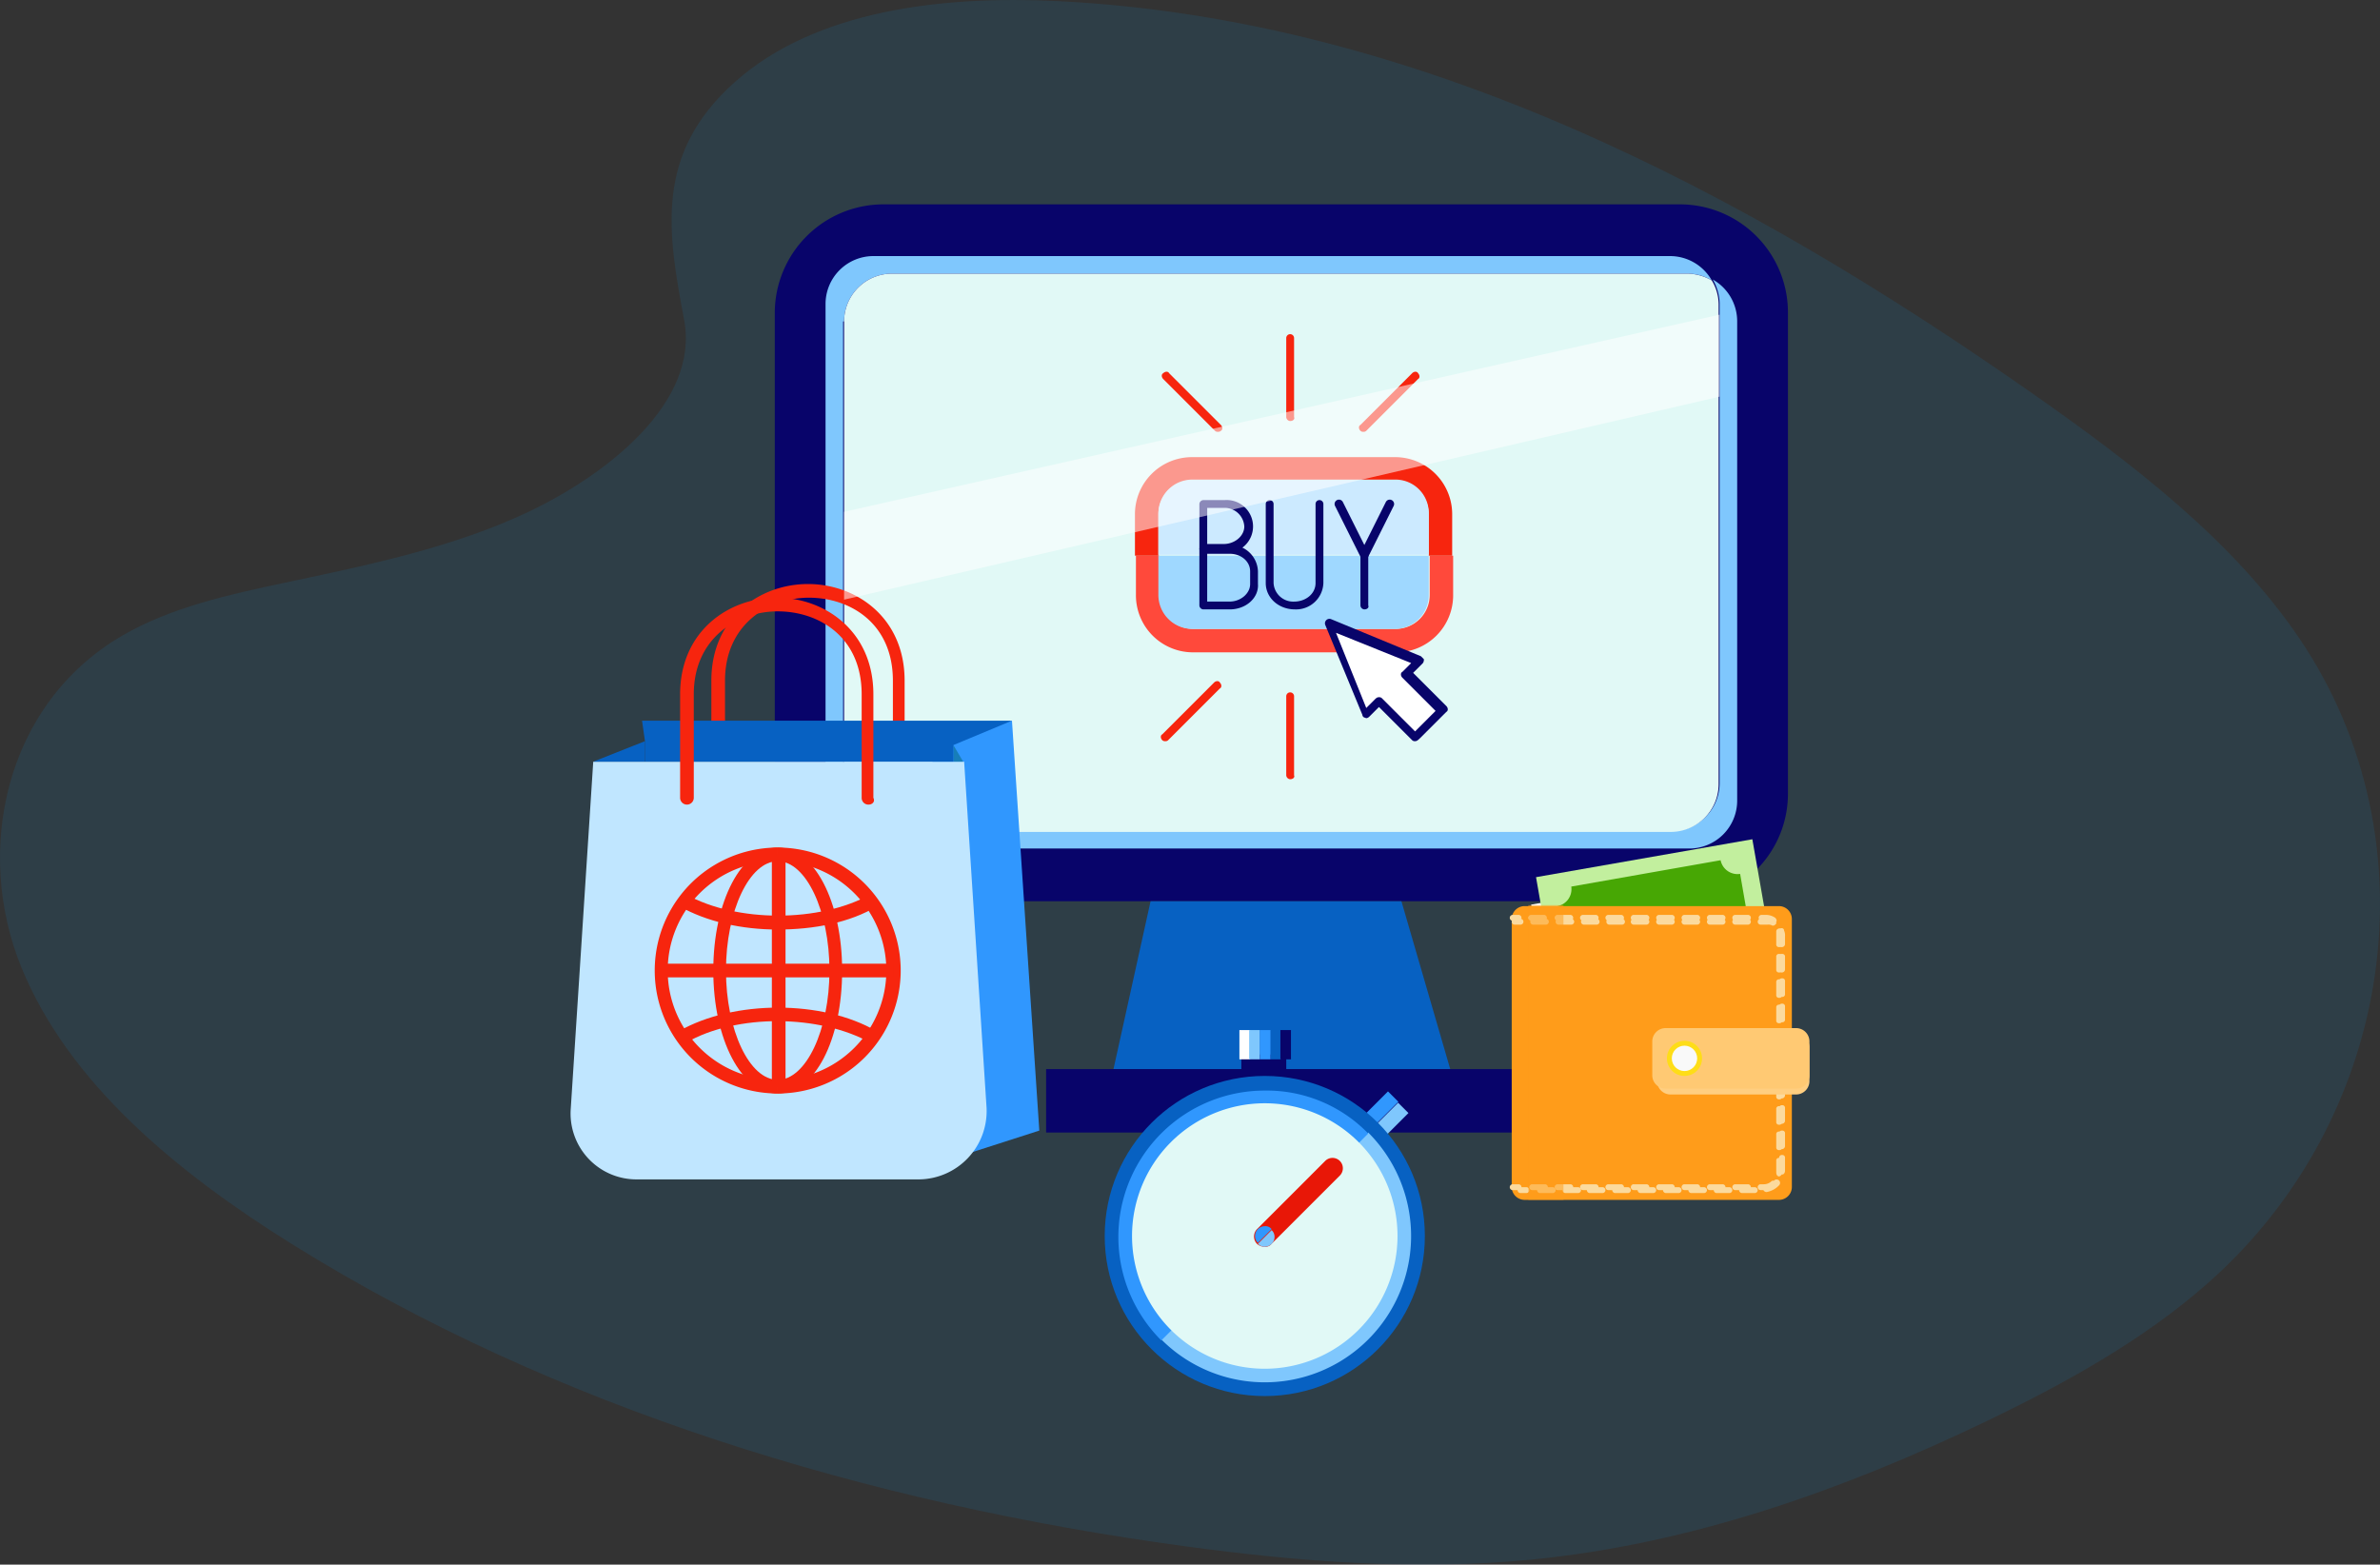 <svg xmlns="http://www.w3.org/2000/svg" width="547.36" height="359.861" viewBox="0 0 547.36 359.861">
    <rect x="0" y="0" width="547.36" height="359.861" fill="#333333" stroke="none"/>
    <defs>
        <style>
            .cls-1{fill:#00a8ff;opacity:.1}.cls-2{fill:#08046a}.cls-3{fill:#7fc7fd}.cls-4{fill:#e1f9f6}.cls-5{fill:#0761c2}.cls-6{fill:#fff}.cls-7{fill:#c2ef9e}.cls-8{fill:#47a704}.cls-9{fill:#ff9c1a}.cls-10{fill:#fbda9e}.cls-11{fill:#ffce80}.cls-12{fill:#ffc973}.cls-13{fill:#fedd18}.cls-14{fill:#f9f9f9}.cls-15{opacity:.51}.cls-16{fill:#ff493b}.cls-17{fill:#f7250e}.cls-18{fill:#9fd8ff}.cls-19{fill:#cceaff}.cls-20{fill:#3097fe}.cls-21{fill:#c0e6ff}.cls-22{fill:#177eb9}.cls-23{fill:#e81707}.cls-24{opacity:.53}
        </style>
    </defs>
    <g id="Group_249" data-name="Group 249" transform="translate(-20.64 -163)">
        <path id="Path_30" d="M310.564 70.238c18.569-16.548 47.725-19.908 74.257-18.6 83.348 4.14 158.579 44.372 223.657 89.883 23.558 16.475 46.754 34.23 62.047 56.919 31.129 46.193 21.9 110.176-21.392 148.224-14.726 12.946-32.577 22.87-50.91 31.672-32.577 15.643-67.754 28.2-104.74 31.774-26.381 2.546-53.088.477-79.307-3.083C340.9 397.1 269 375.109 208.725 337.537c-26.435-16.487-51.357-36.981-62.252-63.658s-3.921-60.448 23.1-76.254c11.167-6.527 24.517-9.477 37.584-12.246 19.238-4.078 38.785-8.1 56.141-16.379 17.929-8.56 39.165-25.114 35.593-44.039-3.838-20.342-6.854-38.217 11.673-54.723z" class="cls-1" data-name="Path 30" transform="translate(-120.911 111.62)"/>
        <g id="_6796_Converted_" data-name="6796 [Converted]" transform="translate(-65.8 277.486)">
            <g id="Group_248" data-name="Group 248" transform="translate(217.667 -67.486)">
                <g id="Group_181" data-name="Group 181" transform="translate(46.961)">
                    <g id="Group_180" data-name="Group 180">
                        <g id="Group_173" data-name="Group 173">
                            <path id="Path_274" d="M301.693 213.979H118.517A24.861 24.861 0 0 1 93.6 189.061V78.617A25.005 25.005 0 0 1 118.517 53.7h183.176a24.861 24.861 0 0 1 24.917 24.917v110.444a24.719 24.719 0 0 1-24.917 24.918z" class="cls-2" data-name="Path 274" transform="translate(-93.6 -53.7)"/>
                        </g>
                        <g id="Group_177" data-name="Group 177" transform="translate(11.673 11.897)">
                            <g id="Group_174" data-name="Group 174">
                                <path id="Path_275" d="M103.065 74.04a11.017 11.017 0 0 1 11-11H297.24a10.808 10.808 0 0 1 5.388 1.571A11.043 11.043 0 0 0 292.975 59H109.8a11.017 11.017 0 0 0-11 11v110.444a10.685 10.685 0 0 0 5.612 9.428 11.524 11.524 0 0 1-1.571-5.388V74.04z" class="cls-3" data-name="Path 275" transform="translate(-98.8 -59)"/>
                            </g>
                            <g id="Group_175" data-name="Group 175" transform="translate(6.061 5.388)">
                                <path id="Path_276" d="M299.491 61.4a11.525 11.525 0 0 1 1.571 5.388v110.444a11.017 11.017 0 0 1-11 11H106.888a10.808 10.808 0 0 1-5.388-1.571 10.955 10.955 0 0 0 9.428 5.612H294.1a11.017 11.017 0 0 0 11-11V71.053a11.043 11.043 0 0 0-5.609-9.653z" class="cls-3" data-name="Path 276" transform="translate(-101.5 -61.4)"/>
                            </g>
                            <g id="Group_176" data-name="Group 176" transform="translate(4.265 4.041)">
                                <path id="Path_277" d="M290.835 189.2a11.017 11.017 0 0 0 11-11V67.759a10.808 10.808 0 0 0-1.571-5.388 11.524 11.524 0 0 0-5.387-1.571H111.7a11.017 11.017 0 0 0-11 11v110.444a10.808 10.808 0 0 0 1.571 5.388 11.524 11.524 0 0 0 5.388 1.571h183.176z" class="cls-4" data-name="Path 277" transform="translate(-100.7 -60.8)"/>
                            </g>
                        </g>
                        <g id="Group_178" data-name="Group 178" transform="translate(77.895 160.279)">
                            <path id="Path_278" d="M205.746 163.711H128.3l8.53-38.611h57.691z" class="cls-5" data-name="Path 278" transform="translate(-128.3 -125.1)"/>
                        </g>
                        <g id="Group_179" data-name="Group 179" transform="translate(62.405 198.889)">
                            <path id="Rectangle_72" d="M0 0h108.648v14.591H0z" class="cls-2" data-name="Rectangle 72"/>
                        </g>
                    </g>
                </g>
                <g id="Group_203" data-name="Group 203" transform="translate(215.995 146.025)">
                    <g id="Group_201" data-name="Group 201">
                        <g id="Group_182" data-name="Group 182" transform="translate(4.911 6.314)">
                            <path id="Rectangle_73" d="M0 0h50.508v27.836H0z" class="cls-6" data-name="Rectangle 73" transform="rotate(-9.94 50.132 4.347)"/>
                        </g>
                        <g id="Group_185" data-name="Group 185" transform="translate(6.037)">
                            <g id="Group_183" data-name="Group 183">
                                <path id="Rectangle_74" d="M0 0h50.508v27.836H0z" class="cls-7" data-name="Rectangle 74" transform="rotate(-9.94 50.132 4.347)"/>
                            </g>
                            <g id="Group_184" data-name="Group 184" transform="translate(4.963 4.825)">
                                <path id="Path_279" d="M215.329 144.021l-34.345 6.061a3.971 3.971 0 0 0-4.49-3.143l-2.694-15.488a3.971 3.971 0 0 0 3.143-4.49l34.345-6.061a3.971 3.971 0 0 0 4.49 3.143l2.694 15.489a3.8 3.8 0 0 0-3.143 4.489z" class="cls-8" data-name="Path 279" transform="translate(-173.8 -120.9)"/>
                            </g>
                        </g>
                        <g id="Group_186" data-name="Group 186" transform="translate(.449 15.376)">
                            <path id="Path_280" d="M230.608 193.168h-58.59a2.972 2.972 0 0 1-2.918-2.918v-61.732a2.972 2.972 0 0 1 2.918-2.918h58.589a2.971 2.971 0 0 1 2.918 2.918v61.732a2.971 2.971 0 0 1-2.917 2.918z" class="cls-9" data-name="Path 280" transform="translate(-169.1 -125.6)"/>
                        </g>
                        <g id="Group_191" data-name="Group 191" transform="translate(.449 18.294)">
                            <g id="Group_190" data-name="Group 190">
                                <g id="Group_187" data-name="Group 187">
                                    <path id="Path_281" d="M169.773 128.247a.673.673 0 1 1 0-1.347h1.347a.673.673 0 1 1 0 1.347z" class="cls-10" data-name="Path 281" transform="translate(-169.1 -126.9)"/>
                                </g>
                                <g id="Group_188" data-name="Group 188" transform="translate(4.265)">
                                    <path id="Path_282" d="M173.245 189.979a.673.673 0 1 1 0-1.347h2.918a.673.673 0 0 1 0 1.347zm5.836 0a.673.673 0 0 1 0-1.347H182a.673.673 0 1 1 0 1.347zm5.612 0a.673.673 0 1 1 0-1.347h2.918a.673.673 0 0 1 0 1.347zm5.836 0a.673.673 0 0 1 0-1.347h2.918a.673.673 0 0 1 0 1.347zm5.837 0a.673.673 0 1 1 0-1.347h2.918a.673.673 0 0 1 0 1.347zm5.836 0a.673.673 0 1 1 0-1.347h2.918a.673.673 0 0 1 0 1.347zm5.836 0a.673.673 0 0 1 0-1.347h2.918a.673.673 0 1 1 0 1.347zm5.837 0a.673.673 0 0 1 0-1.347h2.918a.673.673 0 1 1 0 1.347zm5.836 0a.673.673 0 1 1 0-1.347h2.918a.673.673 0 1 1 0 1.347zm5.612-.224c-.224 0-.673-.224-.673-.449 0-.449 0-.9.449-.9a3.269 3.269 0 0 0 2.02-1.347.794.794 0 0 1 1.122 1.122 5.222 5.222 0 0 1-2.918 1.571zm3.592-4.041c-.449 0-.673-.449-.673-.9V181.9a.6.6 0 0 1 .673-.673.6.6 0 0 1 .673.673v2.918c.001.447-.223.896-.672.896zm0-5.836a.6.6 0 0 1-.673-.673v-2.918a.6.6 0 0 1 .673-.673.6.6 0 0 1 .673.673v2.913a.717.717 0 0 1-.673.673zm0-5.836a.6.6 0 0 1-.673-.673v-2.918a.6.6 0 0 1 .673-.673.6.6 0 0 1 .673.673v2.918a.717.717 0 0 1-.673.673zm0-5.836a.6.6 0 0 1-.673-.673v-2.918a.6.6 0 0 1 .673-.673.6.6 0 0 1 .673.673v2.918a.717.717 0 0 1-.673.673zm0-5.837a.6.6 0 0 1-.673-.673v-2.918a.6.6 0 0 1 .673-.673.6.6 0 0 1 .673.673v2.918a.6.6 0 0 1-.673.673zm0-5.836a.6.6 0 0 1-.673-.673v-2.92a.6.6 0 0 1 .673-.673.6.6 0 0 1 .673.673v2.918a.6.6 0 0 1-.673.673zm0-5.836a.6.6 0 0 1-.673-.674V147.1a.6.6 0 0 1 .673-.673.6.6 0 0 1 .673.673v2.918a.6.6 0 0 1-.673.674zm0-5.837a.6.6 0 0 1-.673-.673v-2.918a.6.6 0 0 1 .673-.673.6.6 0 0 1 .673.673v2.918a.6.6 0 0 1-.673.673zm0-5.612a.6.6 0 0 1-.673-.673v-2.918a.6.6 0 0 1 .673-.673.6.6 0 0 1 .673.673v2.918a.717.717 0 0 1-.673.673zm0-5.836a.6.6 0 0 1-.673-.673v-1.8a1.349 1.349 0 0 0-.225-.9c-.224-.449 0-.9.449-.9.449-.224.9 0 .9.449a2.847 2.847 0 0 1 .224 1.347v1.8a.717.717 0 0 1-.673.673zm-2.02-4.939h-.224a1.682 1.682 0 0 0-1.122-.224h-1.571a.673.673 0 0 1 0-1.347h1.571a3.82 3.82 0 0 1 1.571.224.9.9 0 0 1 .449.9c-.224.221-.449.445-.669.445zm-55.222-.224a.673.673 0 1 1 0-1.347h2.918a.673.673 0 1 1 0 1.347zm5.836 0a.673.673 0 1 1 0-1.347h2.918a.673.673 0 1 1 0 1.347zm5.836 0a.673.673 0 0 1 0-1.347h2.918a.673.673 0 0 1 0 1.347zm5.836 0a.673.673 0 0 1 0-1.347h2.919a.673.673 0 1 1 0 1.347zm5.612 0a.673.673 0 1 1 0-1.347h2.918a.673.673 0 1 1 0 1.347zm5.836 0a.673.673 0 1 1 0-1.347h2.918a.673.673 0 1 1 0 1.347zm5.836 0a.673.673 0 1 1 0-1.347h2.918a.673.673 0 0 1 0 1.347zm5.836 0a.673.673 0 0 1 0-1.347h2.918a.673.673 0 0 1 0 1.347zm5.836 0a.673.673 0 0 1 0-1.347h2.918a.673.673 0 1 1 0 1.347z" class="cls-10" data-name="Path 282" transform="translate(-171 -126.9)"/>
                                </g>
                                <g id="Group_189" data-name="Group 189" transform="translate(1.347 61.732)">
                                    <path id="Path_283" d="M170.373 155.747a.673.673 0 0 1 0-1.347h1.347a.673.673 0 1 1 0 1.347z" class="cls-10" data-name="Path 283" transform="translate(-169.7 -154.4)"/>
                                </g>
                            </g>
                        </g>
                        <g id="Group_196" data-name="Group 196" transform="translate(0 17.396)">
                            <g id="Group_195" data-name="Group 195">
                                <g id="Group_192" data-name="Group 192">
                                    <path id="Path_284" d="M169.573 127.847a.673.673 0 0 1 0-1.347h1.347a.673.673 0 0 1 0 1.347z" class="cls-10" data-name="Path 284" transform="translate(-168.9 -126.5)"/>
                                </g>
                                <g id="Group_193" data-name="Group 193" transform="translate(4.265)">
                                    <path id="Path_285" d="M171.7 189.8a.673.673 0 1 1 0-1.347h2.918a.673.673 0 0 1 0 1.347zm5.837 0a.673.673 0 1 1 0-1.347h2.918a.673.673 0 0 1 0 1.347zm5.836 0a.673.673 0 1 1 0-1.347h2.918a.673.673 0 1 1 0 1.347zm5.836 0a.673.673 0 0 1 0-1.347h2.918a.673.673 0 0 1 0 1.347zm5.837 0a.673.673 0 1 1 0-1.347h2.918a.673.673 0 1 1 0 1.347zm5.836 0a.673.673 0 1 1 0-1.347h2.918a.673.673 0 1 1 0 1.347zm5.836 0a.673.673 0 1 1 0-1.347h2.918a.673.673 0 0 1 0 1.347zm5.836 0a.673.673 0 1 1 0-1.347h2.918a.673.673 0 0 1 0 1.347zm5.836 0a.673.673 0 0 1 0-1.347h2.918a.673.673 0 1 1 0 1.347zm6.51 0h-.673a.673.673 0 0 1 0-1.347h.673a2.549 2.549 0 0 0 1.8-.673c.224-.224.673-.224 1.122.224.224.225.224.673-.224 1.122a5.977 5.977 0 0 1-2.698.674zm3.592-3.143c-.449 0-.673-.449-.673-.9v-2.694a.6.6 0 0 1 .673-.673.6.6 0 0 1 .673.673v2.918a1.012 1.012 0 0 1-.674.68zm0-6.061a.6.6 0 0 1-.673-.673v-2.918a.6.6 0 0 1 .673-.673.6.6 0 0 1 .673.673v2.918a.6.6 0 0 1-.673.673zm0-5.836a.6.6 0 0 1-.673-.673v-2.918a.6.6 0 0 1 .673-.673.6.6 0 0 1 .673.673v2.918a.6.6 0 0 1-.673.673zm0-5.837a.6.6 0 0 1-.673-.673v-2.918a.6.6 0 0 1 .673-.673.6.6 0 0 1 .673.673v2.918a.6.6 0 0 1-.673.673zm0-5.836a.6.6 0 0 1-.673-.673V159.5a.6.6 0 0 1 .673-.673.6.6 0 0 1 .673.673v2.918a.6.6 0 0 1-.673.673zm0-5.836a.6.6 0 0 1-.673-.673v-2.918a.6.6 0 0 1 .673-.673.6.6 0 0 1 .673.673v2.918a.6.6 0 0 1-.673.673zm0-5.836a.6.6 0 0 1-.673-.673v-2.918a.6.6 0 0 1 .673-.673.6.6 0 0 1 .673.673v2.918a.6.6 0 0 1-.673.673zm0-5.837a.6.6 0 0 1-.673-.673v-2.918a.6.6 0 0 1 .673-.673.6.6 0 0 1 .673.673v2.918a.6.6 0 0 1-.673.673zm0-5.836a.6.6 0 0 1-.673-.673v-2.918a.6.6 0 0 1 .673-.673.6.6 0 0 1 .673.673v2.918a.6.6 0 0 1-.673.673zm0-5.836a.6.6 0 0 1-.673-.673v-2.918a.673.673 0 0 1 1.347 0v2.918a.6.6 0 0 1-.673.673zm-1.347-5.388c-.224 0-.224 0-.449-.224a3.19 3.19 0 0 0-1.347-.449h-.9a.673.673 0 1 1 0-1.347h.9a3.792 3.792 0 0 1 2.245.673c.224.224.449.673.224.9s-.449.449-.674.449zm-55.671-.673a.673.673 0 1 1 0-1.347h2.918a.673.673 0 1 1 0 1.347zm6.061 0a.673.673 0 1 1 0-1.347h2.918a.673.673 0 0 1 0 1.347zm5.836 0a.673.673 0 1 1 0-1.347h2.918a.673.673 0 1 1 0 1.347zm5.836 0a.673.673 0 0 1 0-1.347h2.918a.673.673 0 0 1 0 1.347zm5.837 0a.673.673 0 1 1 0-1.347h2.918a.673.673 0 1 1 0 1.347zm5.836 0a.673.673 0 1 1 0-1.347h2.92a.673.673 0 1 1 0 1.347zm5.836 0a.673.673 0 1 1 0-1.347h2.918a.673.673 0 0 1 0 1.347zm5.836 0a.673.673 0 1 1 0-1.347h2.918a.673.673 0 0 1 0 1.347zm5.836 0a.673.673 0 0 1 0-1.347h2.918a.673.673 0 1 1 0 1.347z" class="cls-10" data-name="Path 285" transform="translate(-170.8 -126.5)"/>
                                </g>
                                <g id="Group_194" data-name="Group 194" transform="translate(0 61.956)">
                                    <path id="Path_286" d="M169.573 155.447a.673.673 0 0 1 0-1.347h1.347a.673.673 0 0 1 0 1.347z" class="cls-10" data-name="Path 286" transform="translate(-168.9 -154.1)"/>
                                </g>
                            </g>
                        </g>
                        <g id="Group_197" data-name="Group 197" transform="translate(33.896 44.783)">
                            <path id="Path_287" d="M215.876 152.618h-28.733a3.069 3.069 0 0 1-3.143-3.143v-7.632a3.069 3.069 0 0 1 3.143-3.143h28.733a3.069 3.069 0 0 1 3.143 3.143v7.632a3.069 3.069 0 0 1-3.143 3.143z" class="cls-11" data-name="Path 287" transform="translate(-184 -138.7)"/>
                        </g>
                        <g id="Group_198" data-name="Group 198" transform="translate(32.774 43.436)">
                            <path id="Path_288" d="M216.5 152.018h-29.857a3.069 3.069 0 0 1-3.143-3.143v-7.632a3.069 3.069 0 0 1 3.143-3.143H216.5a3.069 3.069 0 0 1 3.143 3.143v7.632a3.069 3.069 0 0 1-3.143 3.143z" class="cls-12" data-name="Path 288" transform="translate(-183.5 -138.1)"/>
                        </g>
                        <g id="Group_199" data-name="Group 199" transform="translate(36.141 46.354)">
                            <circle id="Ellipse_26" cx="4.041" cy="4.041" r="4.041" class="cls-13" data-name="Ellipse 26"/>
                        </g>
                        <g id="Group_200" data-name="Group 200" transform="translate(37.264 47.477)">
                            <circle id="Ellipse_27" cx="2.918" cy="2.918" r="2.918" class="cls-14" data-name="Ellipse 27"/>
                        </g>
                    </g>
                    <g id="Group_202" class="cls-15" data-name="Group 202" transform="translate(4.265 15.151)">
                        <path id="Rectangle_75" d="M0 0h8.081v67.793H0z" class="cls-9" data-name="Rectangle 75"/>
                    </g>
                </g>
                <g id="Group_223" data-name="Group 223" transform="translate(129.794 29.856)">
                    <g id="Group_208" data-name="Group 208" transform="translate(0 28.284)">
                        <g id="Group_204" data-name="Group 204" transform="translate(.224 22.672)">
                            <path id="Path_289" d="M198.168 89.7v8.979a7.808 7.808 0 0 1-7.857 7.857h-46.467a7.808 7.808 0 0 1-7.857-7.857V89.7H130.6v8.979a13.127 13.127 0 0 0 13.244 13.244h46.467a13.127 13.127 0 0 0 13.244-13.244V89.7z" class="cls-16" data-name="Path 289" transform="translate(-130.6 -89.7)"/>
                        </g>
                        <g id="Group_205" data-name="Group 205">
                            <path id="Path_290" d="M135.887 92.844a7.808 7.808 0 0 1 7.857-7.857h46.467a7.808 7.808 0 0 1 7.857 7.857v9.428h5.388v-9.428A13.127 13.127 0 0 0 190.212 79.6h-46.468A13.127 13.127 0 0 0 130.5 92.844v9.428h5.387z" class="cls-17" data-name="Path 290" transform="translate(-130.5 -79.6)"/>
                        </g>
                        <g id="Group_206" data-name="Group 206" transform="translate(5.388 22.672)">
                            <path id="Path_291" d="M132.9 98.679a7.808 7.808 0 0 0 7.857 7.857h46.467a7.808 7.808 0 0 0 7.857-7.857V89.7H132.9z" class="cls-18" data-name="Path 291" transform="translate(-132.9 -89.7)"/>
                        </g>
                        <g id="Group_207" data-name="Group 207" transform="translate(5.388 5.163)">
                            <path id="Path_292" d="M187.224 81.9h-46.467a7.808 7.808 0 0 0-7.857 7.857v9.428h62.181v-9.428a7.67 7.67 0 0 0-7.857-7.857z" class="cls-19" data-name="Path 292" transform="translate(-132.9 -81.9)"/>
                        </g>
                    </g>
                    <g id="Group_216" data-name="Group 216" transform="translate(14.816 38.074)">
                        <g id="Group_211" data-name="Group 211" transform="translate(0 .088)">
                            <g id="Group_209" data-name="Group 209">
                                <path id="Path_293" d="M142.936 96.122H138a.966.966 0 0 1-.9-.9V84.9a.966.966 0 0 1 .9-.9h4.939a6.076 6.076 0 1 1 0 12.122zM138.9 94.1h3.816c2.469 0 4.714-1.8 4.714-4.041a4.522 4.522 0 0 0-4.714-4.265H138.9z" class="cls-2" data-name="Path 293" transform="translate(-137.1 -84)"/>
                            </g>
                            <g id="Group_210" data-name="Group 210" transform="translate(0 10.326)">
                                <path id="Path_294" d="M144.059 103.416H138a.966.966 0 0 1-.9-.9V89.5a.966.966 0 0 1 .9-.9h6.061a6.287 6.287 0 0 1 6.51 6.061v2.918c.222 3.143-2.696 5.837-6.512 5.837zm-5.163-1.8h5.163c2.469 0 4.714-1.8 4.714-4.041v-2.914c0-2.245-2.02-4.041-4.714-4.041H138.9z" class="cls-2" data-name="Path 294" transform="translate(-137.1 -88.6)"/>
                            </g>
                        </g>
                        <g id="Group_212" data-name="Group 212" transform="translate(15.265 .088)">
                            <path id="Path_295" d="M150.634 109.142c-3.816 0-6.734-2.694-6.734-6.061V84.9a.9.9 0 1 1 1.8 0v18.183a4.522 4.522 0 0 0 4.714 4.265c2.694 0 4.939-1.8 4.939-4.265V84.9a.9.9 0 0 1 1.8 0v18.183a6.287 6.287 0 0 1-6.519 6.059z" class="cls-2" data-name="Path 295" transform="translate(-143.9 -84)"/>
                        </g>
                        <g id="Group_215" data-name="Group 215" transform="translate(31.115)">
                            <g id="Group_213" data-name="Group 213">
                                <path id="Path_296" d="M157.783 97.518a1.166 1.166 0 0 1-.9-.449L151.049 85.4a1 1 0 0 1 1.8-.9l4.939 9.877 4.939-9.877a1 1 0 0 1 1.8.9l-5.836 11.673a1.166 1.166 0 0 1-.908.445z" class="cls-2" data-name="Path 296" transform="translate(-150.961 -83.961)"/>
                            </g>
                            <g id="Group_214" data-name="Group 214" transform="translate(5.925 11.761)">
                                <path id="Path_297" d="M154.5 102.669a.966.966 0 0 1-.9-.9V90.1a.9.9 0 1 1 1.8 0v11.673c.22.447-.229.896-.9.896z" class="cls-2" data-name="Path 297" transform="translate(-153.6 -89.2)"/>
                            </g>
                        </g>
                    </g>
                    <g id="Group_217" data-name="Group 217" transform="translate(43.681 65.455)">
                        <path id="Path_298" d="M150.4 96.7l8.306 20.877 3.143-3.143 8.306 8.306 6.061-6.285-8.306-8.081 3.143-3.143z" class="cls-6" data-name="Path 298" transform="translate(-149.409 -95.485)"/>
                        <path id="Path_299" d="M170.7 124.312a.825.825 0 0 1-.673-.224l-7.632-7.632-2.245 2.245c-.224.224-.673.449-.9.224a.717.717 0 0 1-.673-.673L150.052 97.6a1.032 1.032 0 0 1 1.347-1.347l20.652 8.53.673.673a1.35 1.35 0 0 1-.224.9l-2.245 2.245 7.632 7.632c.449.449.449 1.122 0 1.347l-6.061 6.061c-.673.671-.898.671-1.126.671zm-8.306-10.1a.825.825 0 0 1 .673.224l7.632 7.632 4.714-4.714-7.632-7.632c-.449-.449-.449-1.122 0-1.347l2.02-2.02-17.285-6.959 6.959 17.285 2.02-2.02c.454-.451.678-.451.905-.451z" class="cls-2" data-name="Path 299" transform="translate(-149.959 -96.159)"/>
                    </g>
                    <g id="Group_218" data-name="Group 218" transform="translate(6.173 8.642)">
                        <path id="Path_300" d="M146.158 84.656a.825.825 0 0 1-.673-.224l-11.9-11.9c-.449-.449-.449-1.122 0-1.347.449-.449 1.122-.449 1.347 0l11.9 11.9c.449.449.449 1.122 0 1.347a.825.825 0 0 1-.674.224z" class="cls-17" data-name="Path 300" transform="translate(-133.25 -70.85)"/>
                    </g>
                    <g id="Group_219" data-name="Group 219" transform="translate(51.518 8.642)">
                        <path id="Path_301" d="M154.46 84.656a.825.825 0 0 1-.673-.224c-.449-.449-.449-1.122 0-1.347l11.9-11.9c.449-.449 1.122-.449 1.347 0 .449.449.449 1.122 0 1.347l-11.9 11.9a.825.825 0 0 1-.674.224z" class="cls-17" data-name="Path 301" transform="translate(-153.45 -70.85)"/>
                    </g>
                    <g id="Group_220" data-name="Group 220" transform="translate(34.794)">
                        <path id="Path_302" d="M146.9 86.979a.966.966 0 0 1-.9-.9V67.9a.9.9 0 1 1 1.8 0v18.181c.22.449-.229.898-.9.898z" class="cls-17" data-name="Path 302" transform="translate(-146 -67)"/>
                    </g>
                    <g id="Group_221" data-name="Group 221" transform="translate(5.949 79.803)">
                        <path id="Path_303" d="M134.16 116.356a.825.825 0 0 1-.673-.224c-.449-.449-.449-1.122 0-1.347l11.9-11.9c.449-.449 1.122-.449 1.347 0 .449.449.449 1.122 0 1.347l-11.9 11.9a.825.825 0 0 1-.674.224z" class="cls-17" data-name="Path 303" transform="translate(-133.15 -102.55)"/>
                    </g>
                    <g id="Group_222" data-name="Group 222" transform="translate(34.794 82.384)">
                        <path id="Path_304" d="M146.9 123.679a.966.966 0 0 1-.9-.9V104.6a.9.9 0 1 1 1.8 0v18.183c.22.447-.229.896-.9.896z" class="cls-17" data-name="Path 304" transform="translate(-146 -103.7)"/>
                    </g>
                </g>
                <g id="Group_239" data-name="Group 239" transform="translate(0 87.323)">
                    <g id="Group_225" data-name="Group 225" transform="translate(32.37)">
                        <g id="Group_224" data-name="Group 224">
                            <path id="Path_305" d="M130.425 131.884a1.534 1.534 0 0 1-1.571-1.571v-15.489c0-13.244-9.877-19.081-19.305-19.081-9.2 0-19.305 6.061-19.305 19.081v15.489a1.571 1.571 0 1 1-3.143 0v-15.489c0-14.591 11.224-22.224 22.224-22.224s22.224 7.632 22.224 22.224v15.489c.451.898-.226 1.571-1.124 1.571z" class="cls-17" data-name="Path 305" transform="translate(-87.1 -92.6)"/>
                        </g>
                    </g>
                    <path id="Path_306" d="M134.517 200.882l-18.856 6.061-6.061-96.3 18.632-4.041z" class="cls-20" data-name="Path 306" transform="translate(-26.722 -75.173)"/>
                    <path id="Path_307" d="M152.864 206.877H87.99a15.153 15.153 0 0 1-15.265-16.387l5.163-79.69h85.3l5.163 79.69a15.724 15.724 0 0 1-15.487 16.387z" class="cls-21" data-name="Path 307" transform="translate(-72.68 -69.945)"/>
                    <g id="Group_235" data-name="Group 235" transform="translate(19.35 60.61)">
                        <g id="Group_226" data-name="Group 226">
                            <path id="Path_308" d="M109.584 176.169a28.284 28.284 0 0 1 0-56.569v3.143a25.142 25.142 0 1 0 0 50.283z" class="cls-17" data-name="Path 308" transform="translate(-81.3 -119.6)"/>
                        </g>
                        <g id="Group_227" data-name="Group 227" transform="translate(13.469)">
                            <path id="Path_309" d="M102.116 176.169c-8.306 0-14.816-12.346-14.816-28.284s6.51-28.285 14.816-28.285v3.143c-6.51 0-11.9 11.448-11.9 25.142s5.388 25.142 11.9 25.142z" class="cls-17" data-name="Path 309" transform="translate(-87.3 -119.6)"/>
                        </g>
                        <g id="Group_228" data-name="Group 228" transform="translate(26.938 1.571)">
                            <path id="Rectangle_76" d="M0 0h3.143v53.426H0z" class="cls-17" data-name="Rectangle 76"/>
                        </g>
                        <g id="Group_229" data-name="Group 229" transform="translate(28.284)">
                            <path id="Path_310" d="M93.9 176.169v-3.143c6.51 0 11.9-11.448 11.9-25.142s-5.388-25.142-11.9-25.142V119.6c8.306 0 14.816 12.346 14.816 28.284s-6.286 28.285-14.816 28.285z" class="cls-17" data-name="Path 310" transform="translate(-93.9 -119.6)"/>
                        </g>
                        <g id="Group_230" data-name="Group 230" transform="translate(28.284)">
                            <path id="Path_311" d="M93.9 176.169v-3.143a25.142 25.142 0 0 0 0-50.283V119.6a28.284 28.284 0 1 1 0 56.569z" class="cls-17" data-name="Path 311" transform="translate(-93.9 -119.6)"/>
                        </g>
                        <g id="Group_232" data-name="Group 232" transform="translate(1.571 26.713)">
                            <g id="Group_231" data-name="Group 231">
                                <path id="Rectangle_77" d="M0 0h53.426v3.143H0z" class="cls-17" data-name="Rectangle 77"/>
                            </g>
                        </g>
                        <g id="Group_233" data-name="Group 233" transform="translate(5.612 10.775)">
                            <path id="Path_312" d="M106.472 132.481c-8.306 0-16.387-1.8-22.672-5.388l1.571-2.694c11.673 6.51 30.754 6.51 42.427 0l1.571 2.694c-6.285 3.817-14.591 5.388-22.897 5.388z" class="cls-17" data-name="Path 312" transform="translate(-83.8 -124.4)"/>
                        </g>
                        <g id="Group_234" data-name="Group 234" transform="translate(5.612 36.815)">
                            <path id="Path_313" d="M127.8 144.081c-11.673-6.51-30.754-6.734-42.427 0l-1.573-2.693c12.571-7.183 33-7.183 45.345 0z" class="cls-17" data-name="Path 313" transform="translate(-83.8 -136)"/>
                        </g>
                    </g>
                    <g id="Group_236" data-name="Group 236" transform="translate(5.208 31.427)">
                        <path id="Path_314" d="M75 113.414h11.9V108.7z" class="cls-5" data-name="Path 314" transform="translate(-75 -103.986)"/>
                        <path id="Path_315" d="M111.9 109.1v3.816h2.245z" class="cls-22" data-name="Path 315" transform="translate(-29.067 -103.488)"/>
                        <path id="Path_316" d="M165.078 106.6H80l.673 4.714v4.714h70.936v-3.816z" class="cls-5" data-name="Path 316" transform="translate(-68.776 -106.6)"/>
                    </g>
                    <g id="Group_238" data-name="Group 238" transform="translate(25.187 3.143)">
                        <g id="Group_237" data-name="Group 237">
                            <path id="Path_317" d="M127.225 141.59a1.534 1.534 0 0 1-1.571-1.571v-23.795c0-13.244-9.877-19.081-19.305-19.081-9.2 0-19.305 6.061-19.305 19.081v23.795a1.571 1.571 0 1 1-3.143 0v-23.795C83.9 101.632 95.124 94 106.124 94s22.224 7.632 22.224 22.224v23.795c.452.897-.225 1.571-1.123 1.571z" class="cls-17" data-name="Path 317" transform="translate(-83.9 -94)"/>
                        </g>
                    </g>
                </g>
                <g id="Group_246" data-name="Group 246" transform="translate(122.836 189.91)">
                    <g id="Group_240" data-name="Group 240" transform="translate(28.509)">
                        <path id="Rectangle_78" d="M0 0h10.326v5.612H0z" class="cls-2" data-name="Rectangle 78" transform="translate(2.918 5.612)"/>
                        <path id="Rectangle_79" d="M0 0h2.469v6.734H0z" class="cls-5" data-name="Rectangle 79"/>
                        <path id="Rectangle_80" d="M0 0h2.469v6.734H0z" class="cls-6" data-name="Rectangle 80" transform="translate(2.469)"/>
                        <path id="Rectangle_81" d="M0 0h2.469v6.734H0z" class="cls-3" data-name="Rectangle 81" transform="translate(4.714)"/>
                        <path id="Rectangle_82" d="M0 0h2.469v6.734H0z" class="cls-20" data-name="Rectangle 82" transform="translate(7.183)"/>
                        <path id="Rectangle_83" d="M0 0h2.469v6.734H0z" class="cls-5" data-name="Rectangle 83" transform="translate(9.653)"/>
                        <path id="Rectangle_84" d="M0 0h2.469v6.734H0z" class="cls-2" data-name="Rectangle 84" transform="translate(11.897)"/>
                        <path id="Rectangle_85" d="M0 0h2.469v6.734H0z" class="cls-5" data-name="Rectangle 85" transform="translate(14.367)"/>
                    </g>
                    <path id="Rectangle_86" d="M0 0h8.306v3.367H0z" class="cls-3" data-name="Rectangle 86" transform="rotate(-45 58.054 -63.072)"/>
                    <path id="Rectangle_87" d="M0 0h8.306v3.367H0z" class="cls-20" data-name="Rectangle 87" transform="rotate(-45 53.757 -61.565)"/>
                    <circle id="Ellipse_28" cx="36.815" cy="36.815" r="36.815" class="cls-5" data-name="Ellipse 28" transform="translate(0 10.551)"/>
                    <g id="Group_242" data-name="Group 242" transform="translate(3.143 13.918)">
                        <g id="Group_241" data-name="Group 241">
                            <path id="Path_318" d="M133.2 196.39a33.651 33.651 0 1 0 47.59-47.59z" class="cls-3" data-name="Path 318" transform="translate(-123.323 -139.147)"/>
                            <path id="Path_319" d="M162.472 144.5a33.651 33.651 0 0 0-23.795 57.467l47.59-47.59a32.5 32.5 0 0 0-23.795-9.877z" class="cls-20" data-name="Path 319" transform="translate(-128.8 -144.5)"/>
                        </g>
                    </g>
                    <path id="Path_320" d="M160.729 206.859a30.529 30.529 0 1 1 30.529-30.529 30.561 30.561 0 0 1-30.529 30.529z" class="cls-4" data-name="Path 320" transform="translate(-123.915 -128.964)"/>
                    <g id="Group_243" data-name="Group 243" transform="translate(34.345 29.407)">
                        <path id="Path_321" d="M145.169 171.828a2.549 2.549 0 0 1-1.8-.673 2.441 2.441 0 0 1 0-3.367l15.714-15.714a2.381 2.381 0 0 1 3.367 3.367l-15.714 15.714a1.748 1.748 0 0 1-1.567.673z" class="cls-23" data-name="Path 321" transform="translate(-142.7 -151.4)"/>
                    </g>
                    <g id="Group_245" data-name="Group 245" transform="translate(34.57 45.12)">
                        <g id="Group_244" data-name="Group 244">
                            <path id="Path_322" d="M143.1 161.943a2.038 2.038 0 0 0 1.571.673 2.249 2.249 0 0 0 2.245-2.245 2.038 2.038 0 0 0-.673-1.571z" class="cls-3" data-name="Path 322" transform="translate(-142.427 -157.902)"/>
                            <path id="Path_323" d="M145.045 158.4a2.249 2.249 0 0 0-2.245 2.245 2.038 2.038 0 0 0 .673 1.571l3.143-3.143a1.748 1.748 0 0 0-1.571-.673z" class="cls-20" data-name="Path 323" transform="translate(-142.8 -158.4)"/>
                        </g>
                    </g>
                </g>
                <g id="Group_247" class="cls-24" data-name="Group 247" transform="translate(62.899 25.366)">
                    <path id="Path_324" d="M302.059 83.856L100.7 130.548v-20.2L302.059 65z" class="cls-6" data-name="Path 324" transform="translate(-100.7 -65)"/>
                </g>
            </g>
        </g>
    </g>
</svg>

